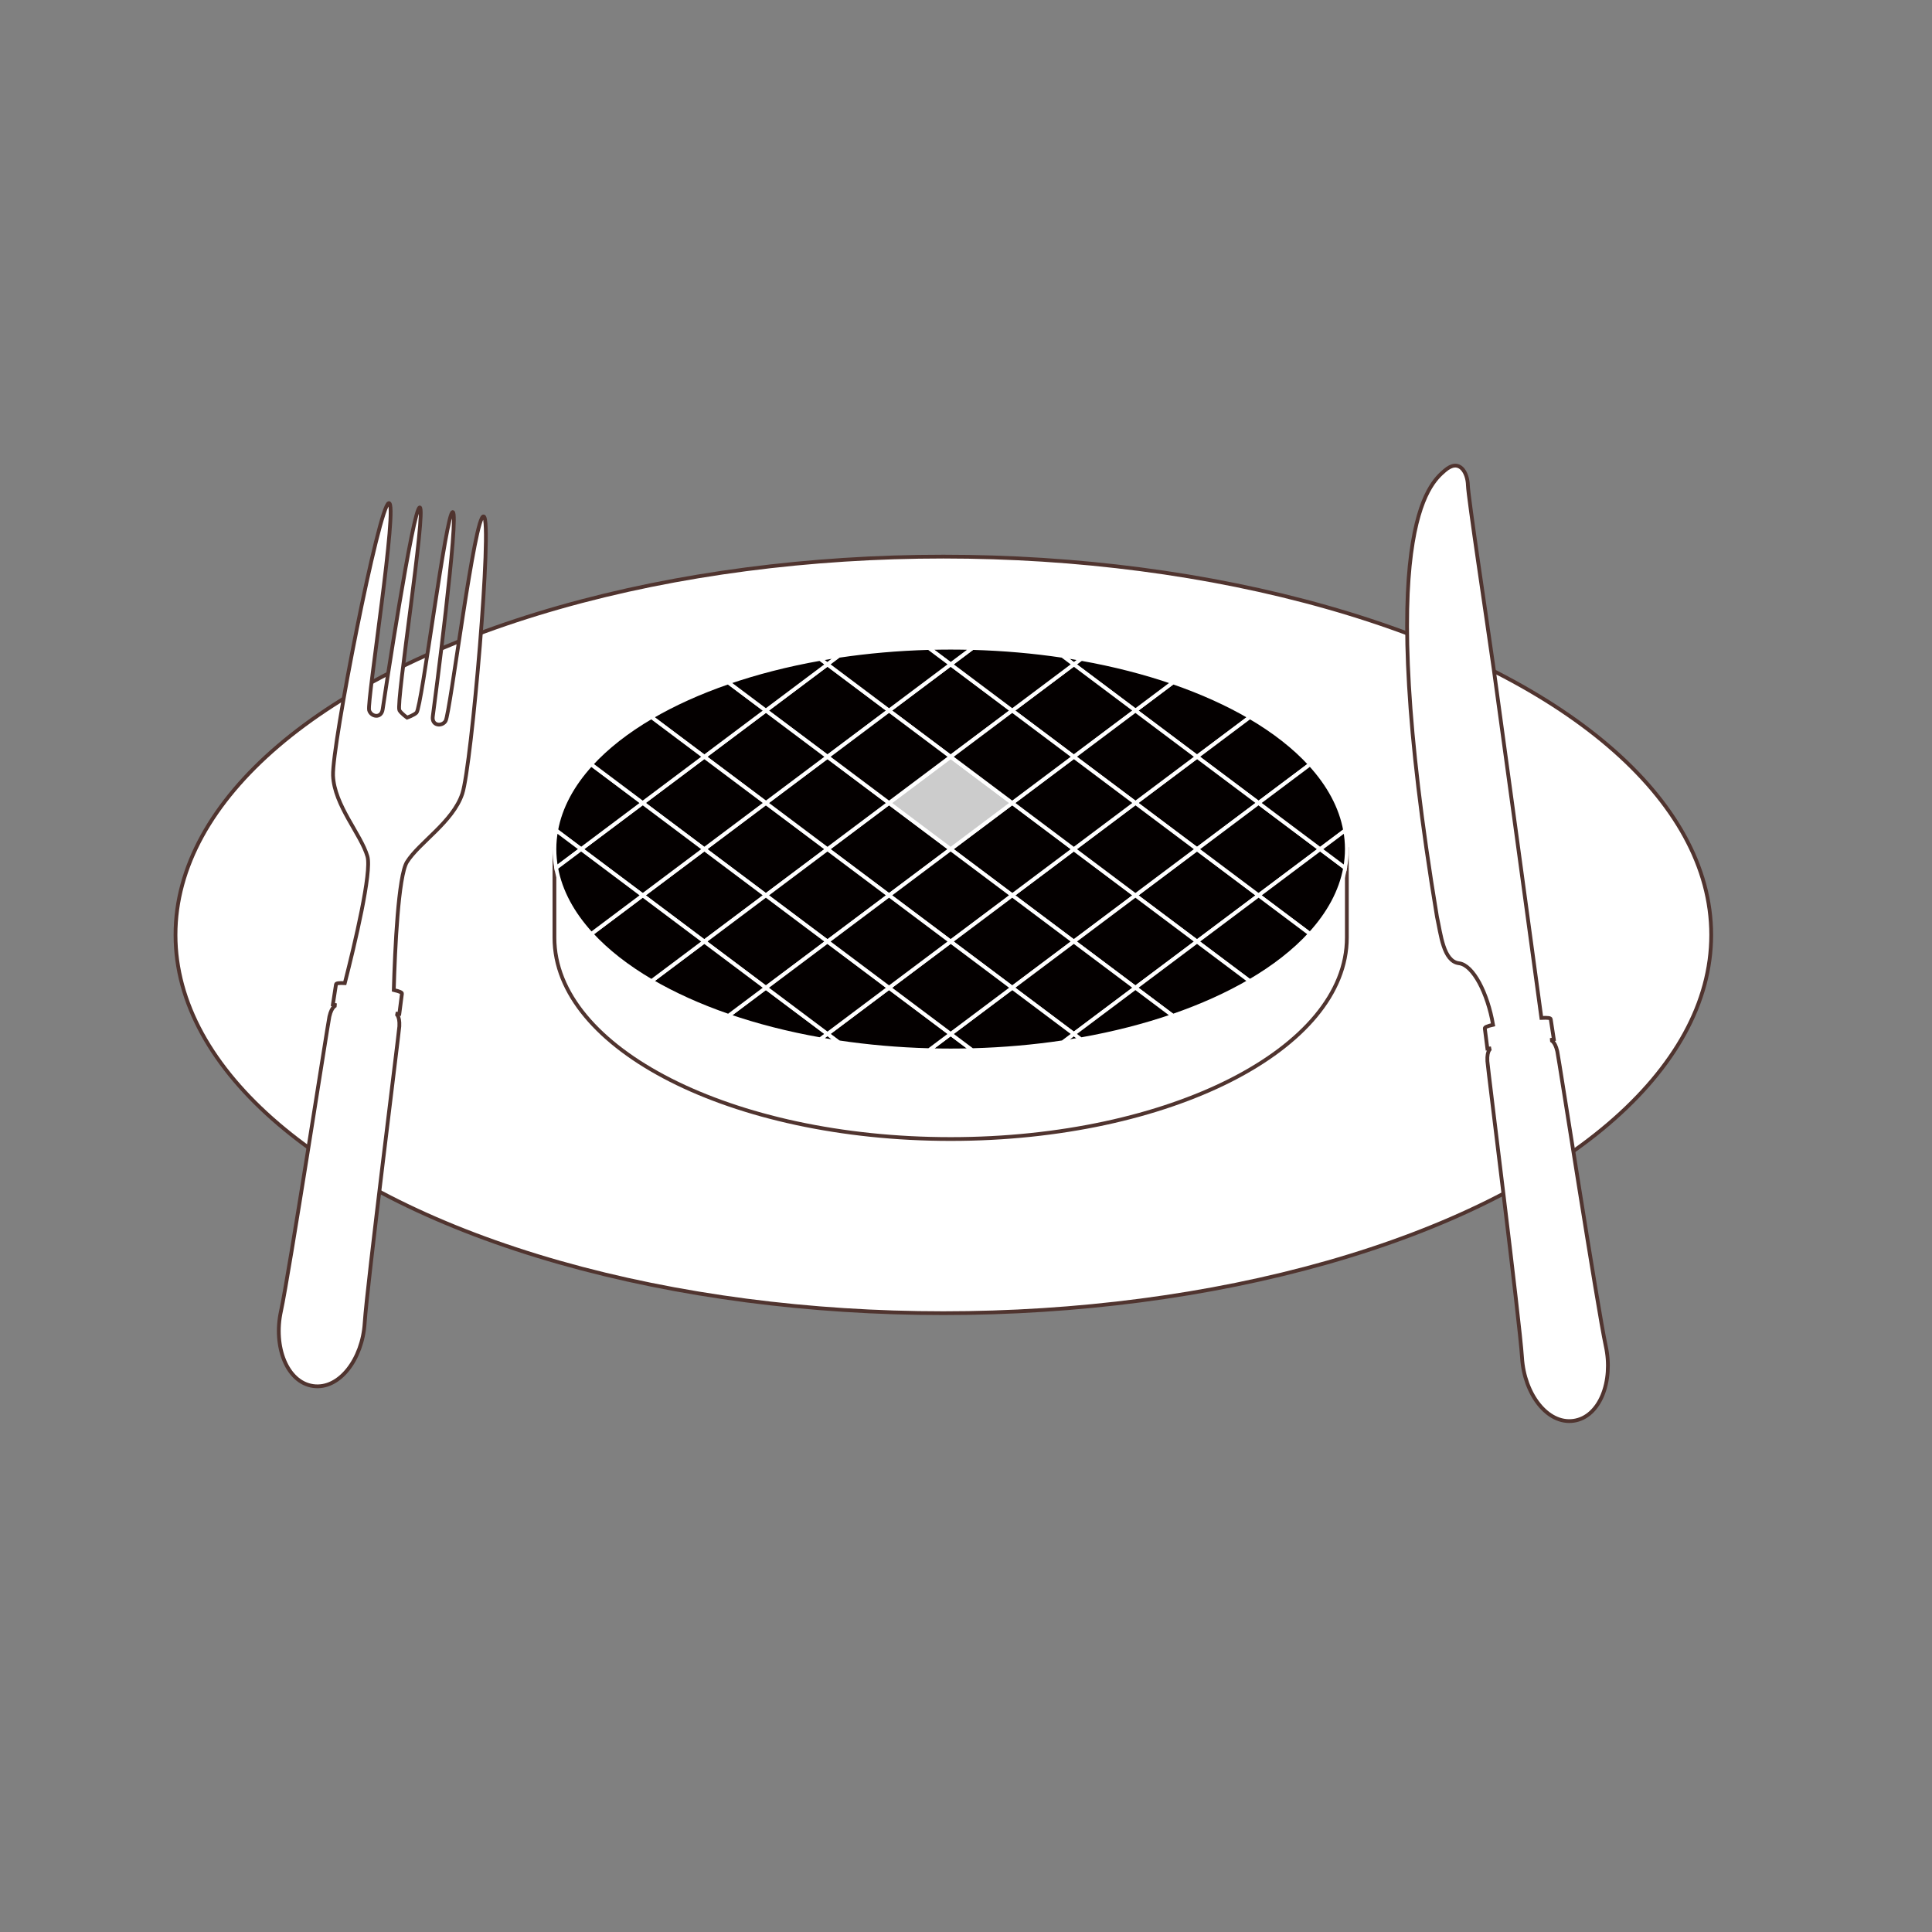 <?xml version="1.0" encoding="iso-8859-1"?>
<!-- Generator: Adobe Illustrator 23.0.6, SVG Export Plug-In . SVG Version: 6.00 Build 0)  -->
<svg version="1.1" id="&#x30EC;&#x30A4;&#x30E4;&#x30FC;_1"
	 xmlns="http://www.w3.org/2000/svg" xmlns:xlink="http://www.w3.org/1999/xlink" x="0px" y="0px" viewBox="0 0 512 512"
	 style="enable-background:new 0 0 512 512;" xml:space="preserve">
<rect x="0" y="0" width="512" height="512" fill="#808080" stroke="none"/>
<g>
	<g id="&#x8089;">
		<ellipse id="&#x304A;&#x76BF;_1_" style="fill:#FFFFFF;stroke:#50342F;" cx="250" cy="247.756" rx="203.489" ry="100.248"/>
		<path style="fill:#FFFFFF;stroke:#50342F;" d="M346.248,225.013c-17.089-17.706-52.9-29.897-94.318-29.897
			c-41.418,0-77.23,12.191-94.318,29.897H146.93v23.473c0,29.475,47.01,53.37,105,53.37s105-23.895,105-53.37v-23.473H346.248z"/>
		<g>
			<polygon style="fill:#040000;stroke:#FFFFFF;" points="268.252,237.278 284.573,249.521 300.895,237.278 284.573,225.036 			"/>
			<polygon style="fill:#040000;stroke:#FFFFFF;" points="202.965,212.793 186.644,225.036 202.965,237.278 219.287,225.036 			"/>
			<polygon style="fill:#040000;stroke:#FFFFFF;" points="235.608,212.793 219.287,225.036 235.608,237.278 251.93,225.036 			"/>
			<polygon style="fill:#040000;stroke:#FFFFFF;" points="268.252,212.793 251.93,225.036 268.252,237.278 284.573,225.036 			"/>
			<polygon style="fill:#040000;stroke:#FFFFFF;" points="170.322,237.278 186.644,249.521 202.965,237.278 186.644,225.036 			"/>
			<polygon style="fill:#040000;stroke:#FFFFFF;" points="202.965,237.278 219.287,249.521 235.608,237.278 219.287,225.036 			"/>
			<path style="fill:#040000;stroke:#FFFFFF;" d="M317.216,200.551l14.02-10.516c-5.972-3.495-12.823-6.591-20.379-9.199
				l-9.963,7.473L317.216,200.551z"/>
			<path style="fill:#040000;stroke:#FFFFFF;" d="M300.895,188.309l9.963-7.473c-7.48-2.583-15.652-4.685-24.343-6.226l-1.942,1.456
				L300.895,188.309z"/>
			<path style="fill:#040000;stroke:#FFFFFF;" d="M333.538,212.793l13.657-10.244c-4.166-4.556-9.554-8.765-15.959-12.514
				l-14.02,10.516L333.538,212.793z"/>
			<polygon style="fill:#040000;stroke:#FFFFFF;" points="300.895,212.793 317.216,225.036 333.538,212.793 317.216,200.551 			"/>
			<polygon style="fill:#040000;stroke:#FFFFFF;" points="300.895,237.278 317.216,249.521 333.538,237.278 317.216,225.036 			"/>
			<polygon style="fill:#040000;stroke:#FFFFFF;" points="300.895,212.793 284.573,225.036 300.895,237.278 317.216,225.036 			"/>
			<polygon style="fill:#040000;stroke:#FFFFFF;" points="333.538,237.278 349.859,225.036 333.538,212.793 317.216,225.036 			"/>
			<polygon style="fill:#040000;stroke:#FFFFFF;" points="235.608,237.278 251.93,249.521 268.252,237.278 251.93,225.036 			"/>
			<path style="fill:#040000;stroke:#FFFFFF;" d="M286.515,174.61c-1.636-0.29-3.291-0.56-4.963-0.81l3.021,2.266L286.515,174.61z"
				/>
			<path style="fill:#040000;stroke:#FFFFFF;" d="M251.93,278.383c1.923,0,3.832-0.028,5.729-0.08l-5.729-4.297l-5.729,4.297
				C248.098,278.355,250.007,278.383,251.93,278.383z"/>
			<polygon style="fill:#040000;stroke:#FFFFFF;" points="300.895,188.309 284.573,176.066 268.252,188.309 284.573,200.551 			"/>
			<polygon style="fill:#040000;stroke:#FFFFFF;" points="300.895,212.793 317.216,200.551 300.895,188.309 284.573,200.551 			"/>
			<polygon style="fill:#040000;stroke:#FFFFFF;" points="268.252,212.793 284.573,225.036 300.895,212.793 284.573,200.551 			"/>
			<polygon style="fill:#040000;stroke:#FFFFFF;" points="202.965,212.793 219.287,225.036 235.608,212.793 219.287,200.551 			"/>
			<polygon style="fill:#CCCCCC;stroke:#FFFFFF;" points="235.608,212.793 251.93,225.036 268.252,212.793 251.93,200.551 			"/>
			<polygon style="fill:#040000;stroke:#FFFFFF;" points="268.252,188.309 251.93,176.066 235.608,188.309 251.93,200.551 			"/>
			<polygon style="fill:#040000;stroke:#FFFFFF;" points="235.608,188.309 219.287,176.066 202.965,188.309 219.287,200.551 			"/>
			<polygon style="fill:#040000;stroke:#FFFFFF;" points="219.287,200.551 202.965,188.309 186.644,200.551 202.965,212.793 			"/>
			<polygon style="fill:#040000;stroke:#FFFFFF;" points="268.252,212.793 284.573,200.551 268.252,188.309 251.93,200.551 			"/>
			<polygon style="fill:#040000;stroke:#FFFFFF;" points="202.965,212.793 186.644,200.551 170.322,212.793 186.644,225.036 			"/>
			<polygon style="fill:#040000;stroke:#FFFFFF;" points="170.322,212.793 154.001,225.036 170.322,237.278 186.644,225.036 			"/>
			<polygon style="fill:#040000;stroke:#FFFFFF;" points="235.608,212.793 251.93,200.551 235.608,188.309 219.287,200.551 			"/>
			<path style="fill:#040000;stroke:#FFFFFF;" d="M333.538,237.278l13.633,10.225c4.95-5.406,8.17-11.303,9.3-17.509l-6.611-4.959
				L333.538,237.278z"/>
			<path style="fill:#040000;stroke:#FFFFFF;" d="M333.538,212.793l16.322,12.242l6.618-4.964
				c-1.122-6.21-4.336-12.112-9.283-17.522L333.538,212.793z"/>
			<path style="fill:#040000;stroke:#FFFFFF;" d="M268.252,188.309l16.322-12.242l-3.021-2.266
				c-7.621-1.137-15.601-1.848-23.834-2.075l-5.788,4.341L268.252,188.309z"/>
			<path style="fill:#040000;stroke:#FFFFFF;" d="M356.471,229.995c0.299-1.641,0.459-3.302,0.459-4.982
				c0-1.667-0.158-3.314-0.452-4.941l-6.618,4.964L356.471,229.995z"/>
			<path style="fill:#040000;stroke:#FFFFFF;" d="M317.216,249.521l13.985,10.49c6.408-3.746,11.799-7.953,15.969-12.507
				l-13.633-10.225L317.216,249.521z"/>
			<polygon style="fill:#040000;stroke:#FFFFFF;" points="300.895,237.278 284.573,249.521 300.895,261.763 317.216,249.521 			"/>
			<polygon style="fill:#040000;stroke:#FFFFFF;" points="268.252,237.278 251.93,249.521 268.252,261.763 284.573,249.521 			"/>
			<polygon style="fill:#040000;stroke:#FFFFFF;" points="268.252,261.763 284.573,274.006 300.895,261.763 284.573,249.521 			"/>
			<path style="fill:#040000;stroke:#FFFFFF;" d="M300.895,261.763l9.921,7.442c7.557-2.607,14.411-5.701,20.385-9.194
				l-13.985-10.49L300.895,261.763z"/>
			<path style="fill:#040000;stroke:#FFFFFF;" d="M281.629,276.214c1.629-0.244,3.242-0.507,4.837-0.789l-1.892-1.419
				L281.629,276.214z"/>
			<path style="fill:#040000;stroke:#FFFFFF;" d="M300.895,261.763l-16.322,12.242l1.892,1.419
				c8.693-1.538,16.868-3.639,24.351-6.22L300.895,261.763z"/>
			<path style="fill:#040000;stroke:#FFFFFF;" d="M268.252,261.763l-16.322,12.242l5.729,4.297
				c8.282-0.226,16.307-0.942,23.969-2.089l2.945-2.209L268.252,261.763z"/>
			<path style="fill:#040000;stroke:#FFFFFF;" d="M251.93,274.006l-16.322-12.242l-16.322,12.242l2.945,2.209
				c7.663,1.146,15.687,1.862,23.969,2.089L251.93,274.006z"/>
			<path style="fill:#040000;stroke:#FFFFFF;" d="M202.965,261.763l-9.921,7.442c7.483,2.581,15.657,4.682,24.351,6.22l1.892-1.419
				L202.965,261.763z"/>
			<path style="fill:#040000;stroke:#FFFFFF;" d="M217.394,275.425c1.595,0.282,3.208,0.545,4.837,0.789l-2.945-2.209
				L217.394,275.425z"/>
			<polygon style="fill:#040000;stroke:#FFFFFF;" points="235.608,261.763 251.93,274.006 268.252,261.763 251.93,249.521 			"/>
			<path style="fill:#040000;stroke:#FFFFFF;" d="M202.965,188.309l-9.963-7.473c-7.555,2.609-14.407,5.704-20.378,9.199
				l14.02,10.516L202.965,188.309z"/>
			<path style="fill:#040000;stroke:#FFFFFF;" d="M170.322,212.793l-13.657-10.244c-4.947,5.41-8.161,11.312-9.283,17.522
				l6.618,4.964L170.322,212.793z"/>
			<path style="fill:#040000;stroke:#FFFFFF;" d="M219.287,176.066l-1.942-1.456c-8.691,1.541-16.863,3.643-24.343,6.226
				l9.963,7.473L219.287,176.066z"/>
			<path style="fill:#040000;stroke:#FFFFFF;" d="M186.644,200.551l-14.02-10.516c-6.405,3.749-11.794,7.958-15.959,12.514
				l13.657,10.244L186.644,200.551z"/>
			<path style="fill:#040000;stroke:#FFFFFF;" d="M222.308,173.8c-1.672,0.249-3.326,0.519-4.963,0.81l1.942,1.456L222.308,173.8z"
				/>
			<path style="fill:#040000;stroke:#FFFFFF;" d="M257.718,171.725c-1.916-0.053-3.845-0.082-5.788-0.082s-3.871,0.029-5.788,0.082
				l5.788,4.341L257.718,171.725z"/>
			<path style="fill:#040000;stroke:#FFFFFF;" d="M235.608,188.309l16.322-12.242l-5.788-4.341
				c-8.234,0.227-16.213,0.938-23.834,2.075l-3.021,2.266L235.608,188.309z"/>
			<path style="fill:#040000;stroke:#FFFFFF;" d="M147.382,220.072c-0.294,1.628-0.452,3.275-0.452,4.941
				c0,1.68,0.16,3.341,0.459,4.982l6.611-4.959L147.382,220.072z"/>
			<polygon style="fill:#040000;stroke:#FFFFFF;" points="202.965,237.278 186.644,249.521 202.965,261.763 219.287,249.521 			"/>
			<path style="fill:#040000;stroke:#FFFFFF;" d="M172.658,260.011c5.975,3.493,12.828,6.587,20.385,9.194l9.921-7.442
				l-16.322-12.242L172.658,260.011z"/>
			<polygon style="fill:#040000;stroke:#FFFFFF;" points="202.965,261.763 219.287,274.006 235.608,261.763 219.287,249.521 			"/>
			<polygon style="fill:#040000;stroke:#FFFFFF;" points="235.608,237.278 219.287,249.521 235.608,261.763 251.93,249.521 			"/>
			<path style="fill:#040000;stroke:#FFFFFF;" d="M170.322,237.278l-13.633,10.225c4.17,4.554,9.561,8.76,15.969,12.507
				l13.985-10.49L170.322,237.278z"/>
			<path style="fill:#040000;stroke:#FFFFFF;" d="M154.001,225.036l-6.611,4.959c1.13,6.206,4.35,12.103,9.3,17.509l13.633-10.225
				L154.001,225.036z"/>
		</g>
	</g>
	<path id="&#x30CA;&#x30A4;&#x30D5;" style="fill:#FFFFFF;stroke:#50342F;" d="M382.858,124.721c3.991-3.472,6.066,0.6,6.147,3.868
		c0.091,3.267,5.018,35.705,6.825,48.563c1.596,11.355,10.586,77.374,12.656,92.604c1.739-0.085,2.43,0.017,2.473,0.319
		c0.077,0.546,0.821,5.344,0.821,5.344l-0.947,0.202c0,0,1.191,0.047,1.862,2.983c0.413,1.803,10.773,68.65,12.842,78.063
		c2.069,9.413-1.566,18.881-8.525,19.859c-6.949,0.977-13.063-7.121-13.658-16.741c-0.606-9.618-9.082-76.73-9.182-78.577
		c-0.164-3.007,0.968-3.38,0.968-3.38l-0.966,0.066c0,0-0.607-4.817-0.684-5.363c-0.041-0.293,0.565-0.582,2.184-0.959
		c-1.417-8.315-5.262-15.841-9.018-16.298c-4.181-0.507-4.814-7.699-5.837-12.287C363.809,140.506,378.868,128.193,382.858,124.721z
		"/>
	<path id="&#x30D5;&#x30A9;&#x30FC;&#x30AF;" style="fill:#FFFFFF;stroke:#50342F;" d="M122.515,210.338
		c2.476-7.49,8.035-72.398,5.688-73.475c-2.347-1.076-8.905,52.173-10.114,54.192c-0.924,1.547-3.751,1.339-3.39-1.228
		c0.359-2.557,7.044-53.872,5.287-54.119c-1.747-0.246-8.184,51.652-9.598,53.14c-0.63,0.663-2.505,1.325-2.505,1.325
		s-1.62-1.154-2.043-1.964c-0.949-1.82,7.158-53.483,5.411-53.728c-1.747-0.246-9.476,50.923-9.835,53.48
		c-0.361,2.567-3.126,1.989-3.597,0.246c-0.606-2.275,7.767-55.268,5.225-54.879c-2.553,0.388-15.1,64.314-14.784,72.196
		c0.316,7.877,7.432,15.599,9.11,21.429c1.187,4.163-3.312,23.072-5.994,33.587c-1.631-0.08-2.293,0.031-2.334,0.324
		c-0.077,0.546-0.821,5.344-0.821,5.344l0.947,0.202c0,0-1.2,0.045-1.872,2.981c-0.403,1.805-10.763,68.651-12.833,78.064
		c-2.069,9.413,1.567,18.881,8.525,19.859c6.949,0.977,13.053-7.122,13.658-16.741c0.605-9.618,9.072-76.731,9.182-78.577
		c0.164-3.007-0.968-3.38-0.968-3.38l0.966,0.066c0,0,0.617-4.815,0.694-5.361c0.041-0.293-0.575-0.584-2.165-0.956
		c0.31-10.849,1.198-30.265,3.496-33.938C111.071,223.284,120.04,217.822,122.515,210.338z"/>
</g>
</svg>
